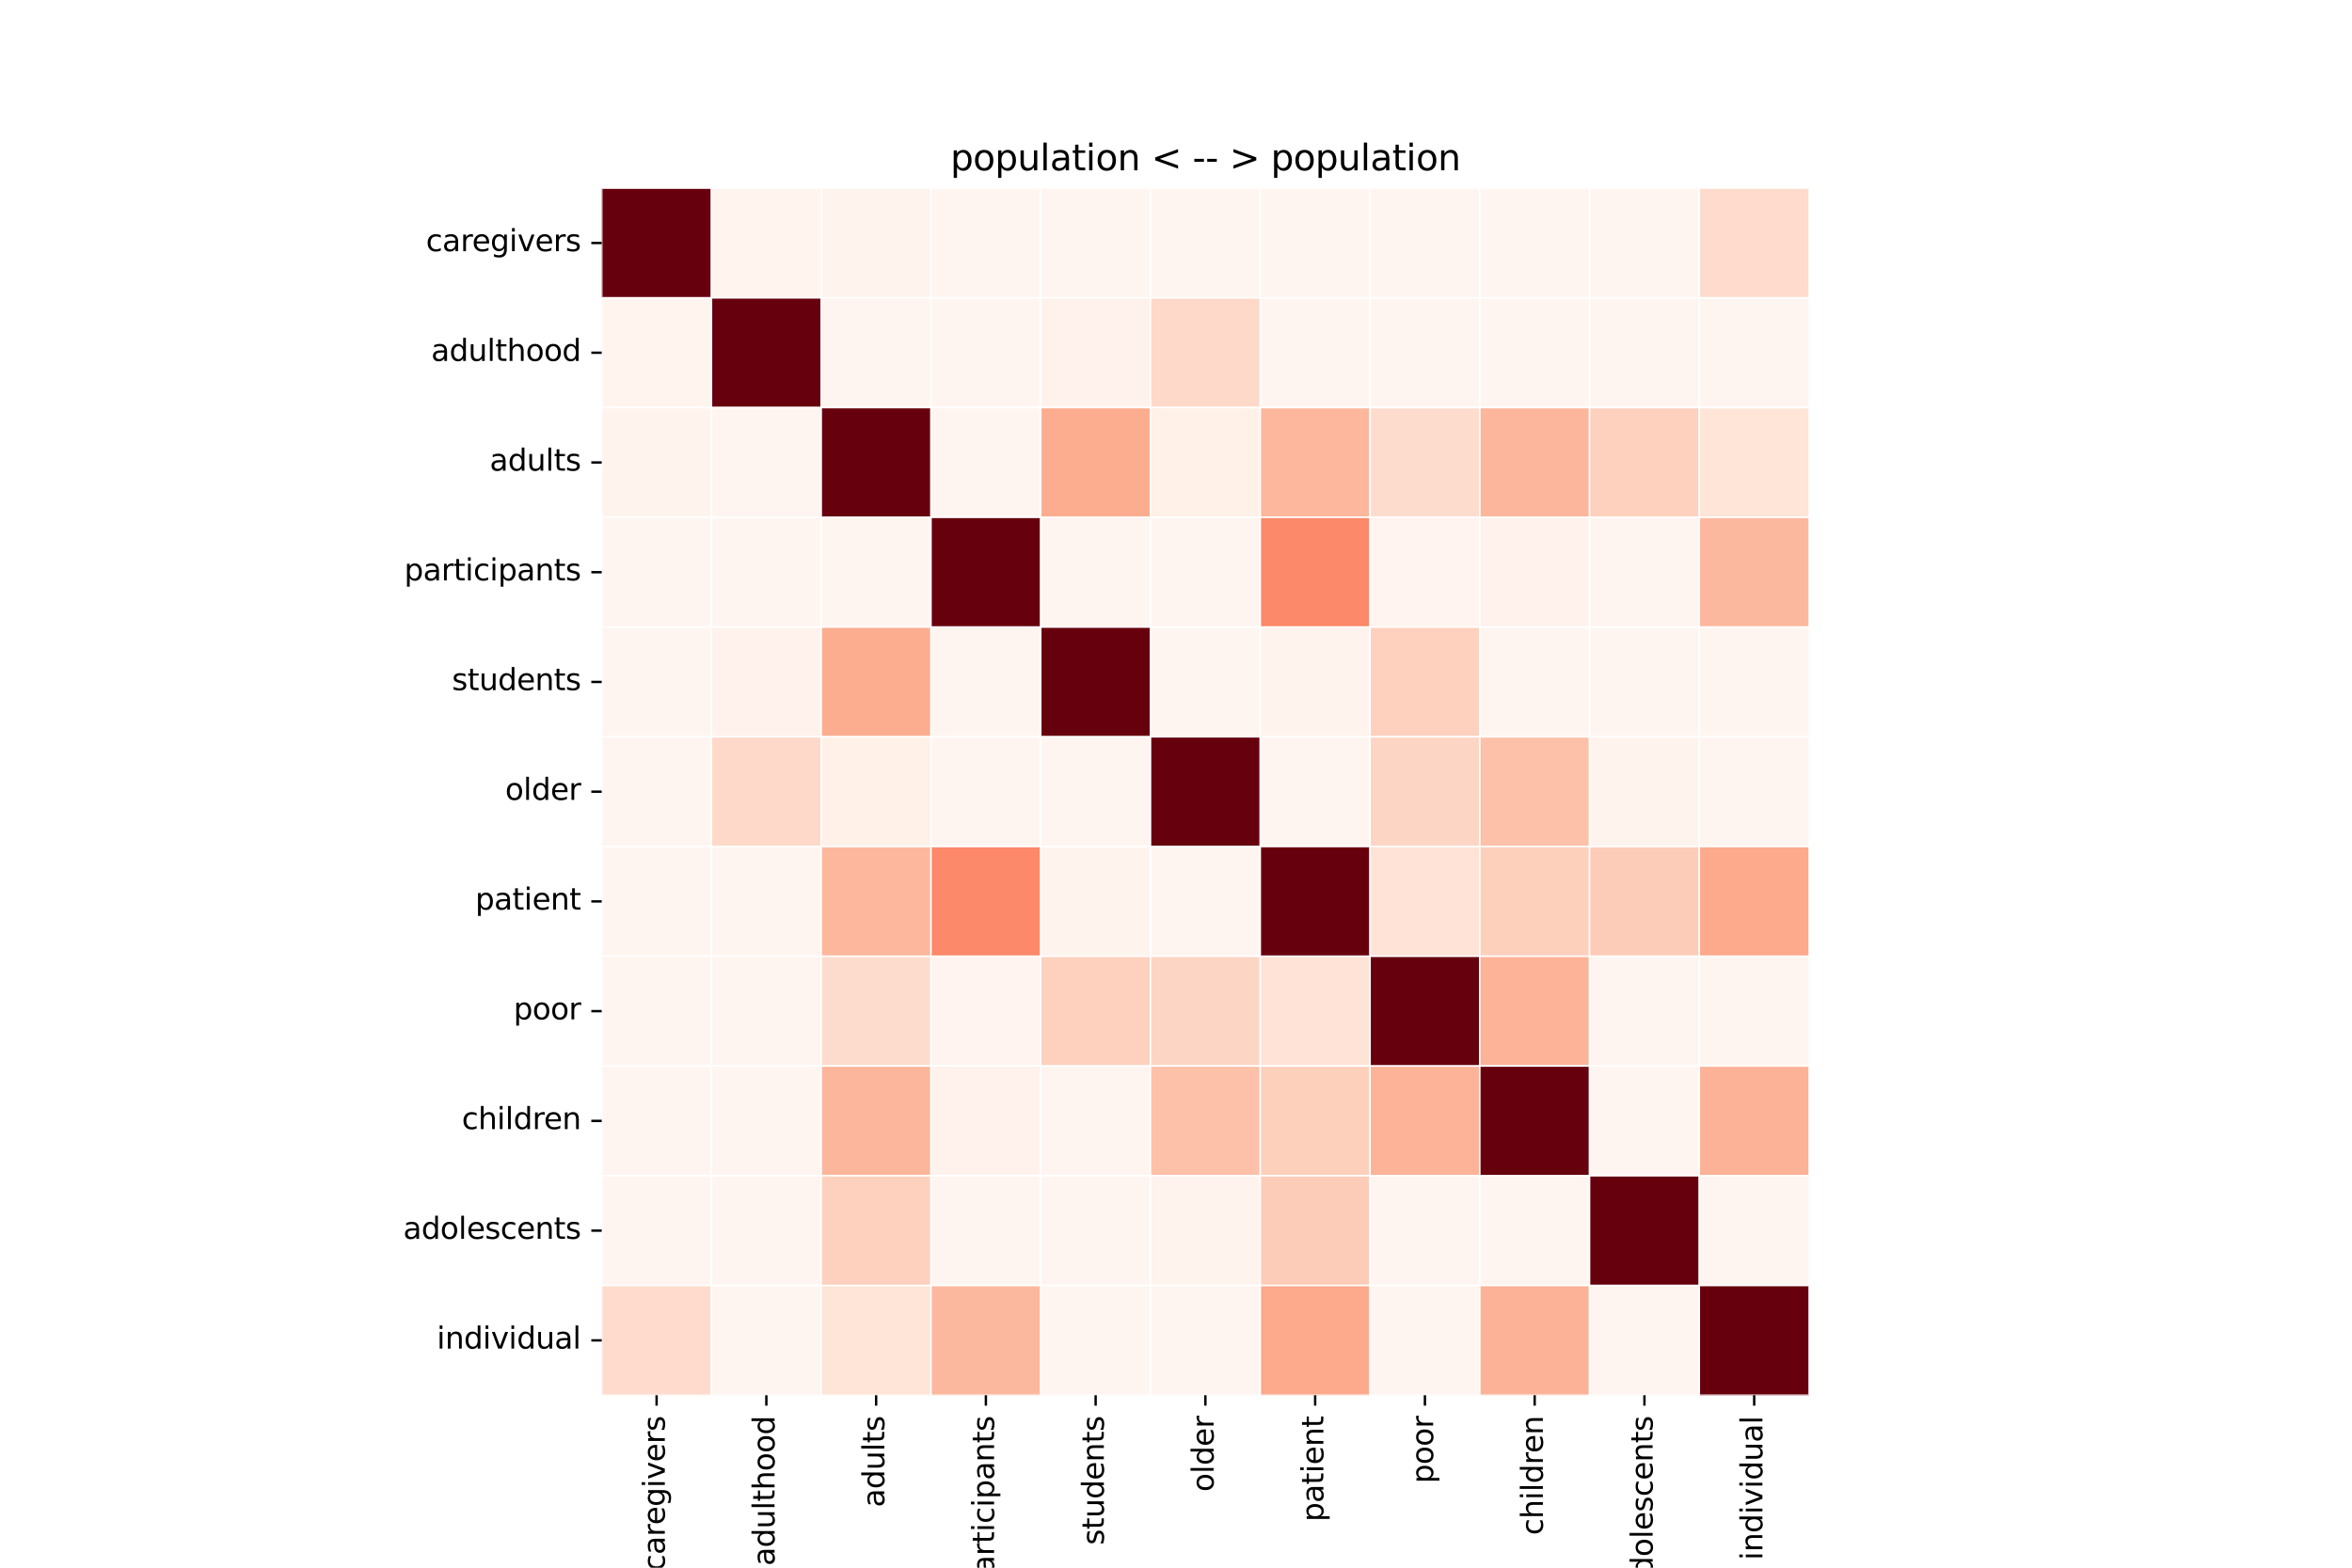 <?xml version="1.0" encoding="utf-8" standalone="no"?>
<!DOCTYPE svg PUBLIC "-//W3C//DTD SVG 1.1//EN"
  "http://www.w3.org/Graphics/SVG/1.1/DTD/svg11.dtd">
<svg xmlns:xlink="http://www.w3.org/1999/xlink" width="792pt" height="528pt" viewBox="0 0 792 528" xmlns="http://www.w3.org/2000/svg" version="1.1">
 <defs>
  <style type="text/css">*{stroke-linejoin: round; stroke-linecap: butt}</style>
 </defs>
 <g id="figure_1">
  <g id="patch_1">
   <path d="M 0 528 
L 792 528 
L 792 0 
L 0 0 
z
" style="fill: #ffffff"/>
  </g>
  <g id="axes_1">
   <g id="patch_2">
    <path d="M 202.62 469.92 
L 609.18 469.92 
L 609.18 63.36 
L 202.62 63.36 
z
" style="fill: #ffffff"/>
   </g>
   <g id="QuadMesh_1">
    <path d="M 202.62 63.36 
L 239.58 63.36 
L 239.58 100.32 
L 202.62 100.32 
L 202.62 63.36 
" clip-path="url(#pc0a62fc8f9)" style="fill: #67000d; stroke: #ffffff; stroke-width: 0.5"/>
    <path d="M 239.58 63.36 
L 276.54 63.36 
L 276.54 100.32 
L 239.58 100.32 
L 239.58 63.36 
" clip-path="url(#pc0a62fc8f9)" style="fill: #fff4ee; stroke: #ffffff; stroke-width: 0.5"/>
    <path d="M 276.54 63.36 
L 313.5 63.36 
L 313.5 100.32 
L 276.54 100.32 
L 276.54 63.36 
" clip-path="url(#pc0a62fc8f9)" style="fill: #fff3ed; stroke: #ffffff; stroke-width: 0.5"/>
    <path d="M 313.5 63.36 
L 350.46 63.36 
L 350.46 100.32 
L 313.5 100.32 
L 313.5 63.36 
" clip-path="url(#pc0a62fc8f9)" style="fill: #fff5f0; stroke: #ffffff; stroke-width: 0.5"/>
    <path d="M 350.46 63.36 
L 387.42 63.36 
L 387.42 100.32 
L 350.46 100.32 
L 350.46 63.36 
" clip-path="url(#pc0a62fc8f9)" style="fill: #fff5f0; stroke: #ffffff; stroke-width: 0.5"/>
    <path d="M 387.42 63.36 
L 424.38 63.36 
L 424.38 100.32 
L 387.42 100.32 
L 387.42 63.36 
" clip-path="url(#pc0a62fc8f9)" style="fill: #fff5f0; stroke: #ffffff; stroke-width: 0.5"/>
    <path d="M 424.38 63.36 
L 461.34 63.36 
L 461.34 100.32 
L 424.38 100.32 
L 424.38 63.36 
" clip-path="url(#pc0a62fc8f9)" style="fill: #fff5f0; stroke: #ffffff; stroke-width: 0.5"/>
    <path d="M 461.34 63.36 
L 498.3 63.36 
L 498.3 100.32 
L 461.34 100.32 
L 461.34 63.36 
" clip-path="url(#pc0a62fc8f9)" style="fill: #fff5f0; stroke: #ffffff; stroke-width: 0.5"/>
    <path d="M 498.3 63.36 
L 535.26 63.36 
L 535.26 100.32 
L 498.3 100.32 
L 498.3 63.36 
" clip-path="url(#pc0a62fc8f9)" style="fill: #fff5f0; stroke: #ffffff; stroke-width: 0.5"/>
    <path d="M 535.26 63.36 
L 572.22 63.36 
L 572.22 100.32 
L 535.26 100.32 
L 535.26 63.36 
" clip-path="url(#pc0a62fc8f9)" style="fill: #fff5f0; stroke: #ffffff; stroke-width: 0.5"/>
    <path d="M 572.22 63.36 
L 609.18 63.36 
L 609.18 100.32 
L 572.22 100.32 
L 572.22 63.36 
" clip-path="url(#pc0a62fc8f9)" style="fill: #fedbcc; stroke: #ffffff; stroke-width: 0.5"/>
    <path d="M 202.62 100.32 
L 239.58 100.32 
L 239.58 137.28 
L 202.62 137.28 
L 202.62 100.32 
" clip-path="url(#pc0a62fc8f9)" style="fill: #fff4ee; stroke: #ffffff; stroke-width: 0.5"/>
    <path d="M 239.58 100.32 
L 276.54 100.32 
L 276.54 137.28 
L 239.58 137.28 
L 239.58 100.32 
" clip-path="url(#pc0a62fc8f9)" style="fill: #67000d; stroke: #ffffff; stroke-width: 0.5"/>
    <path d="M 276.54 100.32 
L 313.5 100.32 
L 313.5 137.28 
L 276.54 137.28 
L 276.54 100.32 
" clip-path="url(#pc0a62fc8f9)" style="fill: #fff5f0; stroke: #ffffff; stroke-width: 0.5"/>
    <path d="M 313.5 100.32 
L 350.46 100.32 
L 350.46 137.28 
L 313.5 137.28 
L 313.5 100.32 
" clip-path="url(#pc0a62fc8f9)" style="fill: #fff5f0; stroke: #ffffff; stroke-width: 0.5"/>
    <path d="M 350.46 100.32 
L 387.42 100.32 
L 387.42 137.28 
L 350.46 137.28 
L 350.46 100.32 
" clip-path="url(#pc0a62fc8f9)" style="fill: #fff2ec; stroke: #ffffff; stroke-width: 0.5"/>
    <path d="M 387.42 100.32 
L 424.38 100.32 
L 424.38 137.28 
L 387.42 137.28 
L 387.42 100.32 
" clip-path="url(#pc0a62fc8f9)" style="fill: #fed9c9; stroke: #ffffff; stroke-width: 0.5"/>
    <path d="M 424.38 100.32 
L 461.34 100.32 
L 461.34 137.28 
L 424.38 137.28 
L 424.38 100.32 
" clip-path="url(#pc0a62fc8f9)" style="fill: #fff5f0; stroke: #ffffff; stroke-width: 0.5"/>
    <path d="M 461.34 100.32 
L 498.3 100.32 
L 498.3 137.28 
L 461.34 137.28 
L 461.34 100.32 
" clip-path="url(#pc0a62fc8f9)" style="fill: #fff5f0; stroke: #ffffff; stroke-width: 0.5"/>
    <path d="M 498.3 100.32 
L 535.26 100.32 
L 535.26 137.28 
L 498.3 137.28 
L 498.3 100.32 
" clip-path="url(#pc0a62fc8f9)" style="fill: #fff5f0; stroke: #ffffff; stroke-width: 0.5"/>
    <path d="M 535.26 100.32 
L 572.22 100.32 
L 572.22 137.28 
L 535.26 137.28 
L 535.26 100.32 
" clip-path="url(#pc0a62fc8f9)" style="fill: #fff5f0; stroke: #ffffff; stroke-width: 0.5"/>
    <path d="M 572.22 100.32 
L 609.18 100.32 
L 609.18 137.28 
L 572.22 137.28 
L 572.22 100.32 
" clip-path="url(#pc0a62fc8f9)" style="fill: #fff5f0; stroke: #ffffff; stroke-width: 0.5"/>
    <path d="M 202.62 137.28 
L 239.58 137.28 
L 239.58 174.24 
L 202.62 174.24 
L 202.62 137.28 
" clip-path="url(#pc0a62fc8f9)" style="fill: #fff3ed; stroke: #ffffff; stroke-width: 0.5"/>
    <path d="M 239.58 137.28 
L 276.54 137.28 
L 276.54 174.24 
L 239.58 174.24 
L 239.58 137.28 
" clip-path="url(#pc0a62fc8f9)" style="fill: #fff5f0; stroke: #ffffff; stroke-width: 0.5"/>
    <path d="M 276.54 137.28 
L 313.5 137.28 
L 313.5 174.24 
L 276.54 174.24 
L 276.54 137.28 
" clip-path="url(#pc0a62fc8f9)" style="fill: #67000d; stroke: #ffffff; stroke-width: 0.5"/>
    <path d="M 313.5 137.28 
L 350.46 137.28 
L 350.46 174.24 
L 313.5 174.24 
L 313.5 137.28 
" clip-path="url(#pc0a62fc8f9)" style="fill: #fff5f0; stroke: #ffffff; stroke-width: 0.5"/>
    <path d="M 350.46 137.28 
L 387.42 137.28 
L 387.42 174.24 
L 350.46 174.24 
L 350.46 137.28 
" clip-path="url(#pc0a62fc8f9)" style="fill: #fcad90; stroke: #ffffff; stroke-width: 0.5"/>
    <path d="M 387.42 137.28 
L 424.38 137.28 
L 424.38 174.24 
L 387.42 174.24 
L 387.42 137.28 
" clip-path="url(#pc0a62fc8f9)" style="fill: #fff0e8; stroke: #ffffff; stroke-width: 0.5"/>
    <path d="M 424.38 137.28 
L 461.34 137.28 
L 461.34 174.24 
L 424.38 174.24 
L 424.38 137.28 
" clip-path="url(#pc0a62fc8f9)" style="fill: #fcb79c; stroke: #ffffff; stroke-width: 0.5"/>
    <path d="M 461.34 137.28 
L 498.3 137.28 
L 498.3 174.24 
L 461.34 174.24 
L 461.34 137.28 
" clip-path="url(#pc0a62fc8f9)" style="fill: #fedccd; stroke: #ffffff; stroke-width: 0.5"/>
    <path d="M 498.3 137.28 
L 535.26 137.28 
L 535.26 174.24 
L 498.3 174.24 
L 498.3 137.28 
" clip-path="url(#pc0a62fc8f9)" style="fill: #fcb69b; stroke: #ffffff; stroke-width: 0.5"/>
    <path d="M 535.26 137.28 
L 572.22 137.28 
L 572.22 174.24 
L 535.26 174.24 
L 535.26 137.28 
" clip-path="url(#pc0a62fc8f9)" style="fill: #fdd1be; stroke: #ffffff; stroke-width: 0.5"/>
    <path d="M 572.22 137.28 
L 609.18 137.28 
L 609.18 174.24 
L 572.22 174.24 
L 572.22 137.28 
" clip-path="url(#pc0a62fc8f9)" style="fill: #fee5d8; stroke: #ffffff; stroke-width: 0.5"/>
    <path d="M 202.62 174.24 
L 239.58 174.24 
L 239.58 211.2 
L 202.62 211.2 
L 202.62 174.24 
" clip-path="url(#pc0a62fc8f9)" style="fill: #fff5f0; stroke: #ffffff; stroke-width: 0.5"/>
    <path d="M 239.58 174.24 
L 276.54 174.24 
L 276.54 211.2 
L 239.58 211.2 
L 239.58 174.24 
" clip-path="url(#pc0a62fc8f9)" style="fill: #fff5f0; stroke: #ffffff; stroke-width: 0.5"/>
    <path d="M 276.54 174.24 
L 313.5 174.24 
L 313.5 211.2 
L 276.54 211.2 
L 276.54 174.24 
" clip-path="url(#pc0a62fc8f9)" style="fill: #fff5f0; stroke: #ffffff; stroke-width: 0.5"/>
    <path d="M 313.5 174.24 
L 350.46 174.24 
L 350.46 211.2 
L 313.5 211.2 
L 313.5 174.24 
" clip-path="url(#pc0a62fc8f9)" style="fill: #67000d; stroke: #ffffff; stroke-width: 0.5"/>
    <path d="M 350.46 174.24 
L 387.42 174.24 
L 387.42 211.2 
L 350.46 211.2 
L 350.46 174.24 
" clip-path="url(#pc0a62fc8f9)" style="fill: #fff5f0; stroke: #ffffff; stroke-width: 0.5"/>
    <path d="M 387.42 174.24 
L 424.38 174.24 
L 424.38 211.2 
L 387.42 211.2 
L 387.42 174.24 
" clip-path="url(#pc0a62fc8f9)" style="fill: #fff5f0; stroke: #ffffff; stroke-width: 0.5"/>
    <path d="M 424.38 174.24 
L 461.34 174.24 
L 461.34 211.2 
L 424.38 211.2 
L 424.38 174.24 
" clip-path="url(#pc0a62fc8f9)" style="fill: #fc8969; stroke: #ffffff; stroke-width: 0.5"/>
    <path d="M 461.34 174.24 
L 498.3 174.24 
L 498.3 211.2 
L 461.34 211.2 
L 461.34 174.24 
" clip-path="url(#pc0a62fc8f9)" style="fill: #fff4ef; stroke: #ffffff; stroke-width: 0.5"/>
    <path d="M 498.3 174.24 
L 535.26 174.24 
L 535.26 211.2 
L 498.3 211.2 
L 498.3 174.24 
" clip-path="url(#pc0a62fc8f9)" style="fill: #fff2ec; stroke: #ffffff; stroke-width: 0.5"/>
    <path d="M 535.26 174.24 
L 572.22 174.24 
L 572.22 211.2 
L 535.26 211.2 
L 535.26 174.24 
" clip-path="url(#pc0a62fc8f9)" style="fill: #fff5f0; stroke: #ffffff; stroke-width: 0.5"/>
    <path d="M 572.22 174.24 
L 609.18 174.24 
L 609.18 211.2 
L 572.22 211.2 
L 572.22 174.24 
" clip-path="url(#pc0a62fc8f9)" style="fill: #fcb89e; stroke: #ffffff; stroke-width: 0.5"/>
    <path d="M 202.62 211.2 
L 239.58 211.2 
L 239.58 248.16 
L 202.62 248.16 
L 202.62 211.2 
" clip-path="url(#pc0a62fc8f9)" style="fill: #fff5f0; stroke: #ffffff; stroke-width: 0.5"/>
    <path d="M 239.58 211.2 
L 276.54 211.2 
L 276.54 248.16 
L 239.58 248.16 
L 239.58 211.2 
" clip-path="url(#pc0a62fc8f9)" style="fill: #fff2ec; stroke: #ffffff; stroke-width: 0.5"/>
    <path d="M 276.54 211.2 
L 313.5 211.2 
L 313.5 248.16 
L 276.54 248.16 
L 276.54 211.2 
" clip-path="url(#pc0a62fc8f9)" style="fill: #fcad90; stroke: #ffffff; stroke-width: 0.5"/>
    <path d="M 313.5 211.2 
L 350.46 211.2 
L 350.46 248.16 
L 313.5 248.16 
L 313.5 211.2 
" clip-path="url(#pc0a62fc8f9)" style="fill: #fff5f0; stroke: #ffffff; stroke-width: 0.5"/>
    <path d="M 350.46 211.2 
L 387.42 211.2 
L 387.42 248.16 
L 350.46 248.16 
L 350.46 211.2 
" clip-path="url(#pc0a62fc8f9)" style="fill: #67000d; stroke: #ffffff; stroke-width: 0.5"/>
    <path d="M 387.42 211.2 
L 424.38 211.2 
L 424.38 248.16 
L 387.42 248.16 
L 387.42 211.2 
" clip-path="url(#pc0a62fc8f9)" style="fill: #fff5f0; stroke: #ffffff; stroke-width: 0.5"/>
    <path d="M 424.38 211.2 
L 461.34 211.2 
L 461.34 248.16 
L 424.38 248.16 
L 424.38 211.2 
" clip-path="url(#pc0a62fc8f9)" style="fill: #fff3ed; stroke: #ffffff; stroke-width: 0.5"/>
    <path d="M 461.34 211.2 
L 498.3 211.2 
L 498.3 248.16 
L 461.34 248.16 
L 461.34 211.2 
" clip-path="url(#pc0a62fc8f9)" style="fill: #fdd1be; stroke: #ffffff; stroke-width: 0.5"/>
    <path d="M 498.3 211.2 
L 535.26 211.2 
L 535.26 248.16 
L 498.3 248.16 
L 498.3 211.2 
" clip-path="url(#pc0a62fc8f9)" style="fill: #fff5f0; stroke: #ffffff; stroke-width: 0.5"/>
    <path d="M 535.26 211.2 
L 572.22 211.2 
L 572.22 248.16 
L 535.26 248.16 
L 535.26 211.2 
" clip-path="url(#pc0a62fc8f9)" style="fill: #fff5f0; stroke: #ffffff; stroke-width: 0.5"/>
    <path d="M 572.22 211.2 
L 609.18 211.2 
L 609.18 248.16 
L 572.22 248.16 
L 572.22 211.2 
" clip-path="url(#pc0a62fc8f9)" style="fill: #fff5f0; stroke: #ffffff; stroke-width: 0.5"/>
    <path d="M 202.62 248.16 
L 239.58 248.16 
L 239.58 285.12 
L 202.62 285.12 
L 202.62 248.16 
" clip-path="url(#pc0a62fc8f9)" style="fill: #fff5f0; stroke: #ffffff; stroke-width: 0.5"/>
    <path d="M 239.58 248.16 
L 276.54 248.16 
L 276.54 285.12 
L 239.58 285.12 
L 239.58 248.16 
" clip-path="url(#pc0a62fc8f9)" style="fill: #fed9c9; stroke: #ffffff; stroke-width: 0.5"/>
    <path d="M 276.54 248.16 
L 313.5 248.16 
L 313.5 285.12 
L 276.54 285.12 
L 276.54 248.16 
" clip-path="url(#pc0a62fc8f9)" style="fill: #fff0e8; stroke: #ffffff; stroke-width: 0.5"/>
    <path d="M 313.5 248.16 
L 350.46 248.16 
L 350.46 285.12 
L 313.5 285.12 
L 313.5 248.16 
" clip-path="url(#pc0a62fc8f9)" style="fill: #fff5f0; stroke: #ffffff; stroke-width: 0.5"/>
    <path d="M 350.46 248.16 
L 387.42 248.16 
L 387.42 285.12 
L 350.46 285.12 
L 350.46 248.16 
" clip-path="url(#pc0a62fc8f9)" style="fill: #fff5f0; stroke: #ffffff; stroke-width: 0.5"/>
    <path d="M 387.42 248.16 
L 424.38 248.16 
L 424.38 285.12 
L 387.42 285.12 
L 387.42 248.16 
" clip-path="url(#pc0a62fc8f9)" style="fill: #67000d; stroke: #ffffff; stroke-width: 0.5"/>
    <path d="M 424.38 248.16 
L 461.34 248.16 
L 461.34 285.12 
L 424.38 285.12 
L 424.38 248.16 
" clip-path="url(#pc0a62fc8f9)" style="fill: #fff5f0; stroke: #ffffff; stroke-width: 0.5"/>
    <path d="M 461.34 248.16 
L 498.3 248.16 
L 498.3 285.12 
L 461.34 285.12 
L 461.34 248.16 
" clip-path="url(#pc0a62fc8f9)" style="fill: #fdd5c4; stroke: #ffffff; stroke-width: 0.5"/>
    <path d="M 498.3 248.16 
L 535.26 248.16 
L 535.26 285.12 
L 498.3 285.12 
L 498.3 248.16 
" clip-path="url(#pc0a62fc8f9)" style="fill: #fcc1a8; stroke: #ffffff; stroke-width: 0.5"/>
    <path d="M 535.26 248.16 
L 572.22 248.16 
L 572.22 285.12 
L 535.26 285.12 
L 535.26 248.16 
" clip-path="url(#pc0a62fc8f9)" style="fill: #fff3ed; stroke: #ffffff; stroke-width: 0.5"/>
    <path d="M 572.22 248.16 
L 609.18 248.16 
L 609.18 285.12 
L 572.22 285.12 
L 572.22 248.16 
" clip-path="url(#pc0a62fc8f9)" style="fill: #fff5f0; stroke: #ffffff; stroke-width: 0.5"/>
    <path d="M 202.62 285.12 
L 239.58 285.12 
L 239.58 322.08 
L 202.62 322.08 
L 202.62 285.12 
" clip-path="url(#pc0a62fc8f9)" style="fill: #fff5f0; stroke: #ffffff; stroke-width: 0.5"/>
    <path d="M 239.58 285.12 
L 276.54 285.12 
L 276.54 322.08 
L 239.58 322.08 
L 239.58 285.12 
" clip-path="url(#pc0a62fc8f9)" style="fill: #fff5f0; stroke: #ffffff; stroke-width: 0.5"/>
    <path d="M 276.54 285.12 
L 313.5 285.12 
L 313.5 322.08 
L 276.54 322.08 
L 276.54 285.12 
" clip-path="url(#pc0a62fc8f9)" style="fill: #fcb79c; stroke: #ffffff; stroke-width: 0.5"/>
    <path d="M 313.5 285.12 
L 350.46 285.12 
L 350.46 322.08 
L 313.5 322.08 
L 313.5 285.12 
" clip-path="url(#pc0a62fc8f9)" style="fill: #fc8969; stroke: #ffffff; stroke-width: 0.5"/>
    <path d="M 350.46 285.12 
L 387.42 285.12 
L 387.42 322.08 
L 350.46 322.08 
L 350.46 285.12 
" clip-path="url(#pc0a62fc8f9)" style="fill: #fff3ed; stroke: #ffffff; stroke-width: 0.5"/>
    <path d="M 387.42 285.12 
L 424.38 285.12 
L 424.38 322.08 
L 387.42 322.08 
L 387.42 285.12 
" clip-path="url(#pc0a62fc8f9)" style="fill: #fff5f0; stroke: #ffffff; stroke-width: 0.5"/>
    <path d="M 424.38 285.12 
L 461.34 285.12 
L 461.34 322.08 
L 424.38 322.08 
L 424.38 285.12 
" clip-path="url(#pc0a62fc8f9)" style="fill: #67000d; stroke: #ffffff; stroke-width: 0.5"/>
    <path d="M 461.34 285.12 
L 498.3 285.12 
L 498.3 322.08 
L 461.34 322.08 
L 461.34 285.12 
" clip-path="url(#pc0a62fc8f9)" style="fill: #fee3d6; stroke: #ffffff; stroke-width: 0.5"/>
    <path d="M 498.3 285.12 
L 535.26 285.12 
L 535.26 322.08 
L 498.3 322.08 
L 498.3 285.12 
" clip-path="url(#pc0a62fc8f9)" style="fill: #fdd0bc; stroke: #ffffff; stroke-width: 0.5"/>
    <path d="M 535.26 285.12 
L 572.22 285.12 
L 572.22 322.08 
L 535.26 322.08 
L 535.26 285.12 
" clip-path="url(#pc0a62fc8f9)" style="fill: #fdccb8; stroke: #ffffff; stroke-width: 0.5"/>
    <path d="M 572.22 285.12 
L 609.18 285.12 
L 609.18 322.08 
L 572.22 322.08 
L 572.22 285.12 
" clip-path="url(#pc0a62fc8f9)" style="fill: #fca98c; stroke: #ffffff; stroke-width: 0.5"/>
    <path d="M 202.62 322.08 
L 239.58 322.08 
L 239.58 359.04 
L 202.62 359.04 
L 202.62 322.08 
" clip-path="url(#pc0a62fc8f9)" style="fill: #fff5f0; stroke: #ffffff; stroke-width: 0.5"/>
    <path d="M 239.58 322.08 
L 276.54 322.08 
L 276.54 359.04 
L 239.58 359.04 
L 239.58 322.08 
" clip-path="url(#pc0a62fc8f9)" style="fill: #fff5f0; stroke: #ffffff; stroke-width: 0.5"/>
    <path d="M 276.54 322.08 
L 313.5 322.08 
L 313.5 359.04 
L 276.54 359.04 
L 276.54 322.08 
" clip-path="url(#pc0a62fc8f9)" style="fill: #fedccd; stroke: #ffffff; stroke-width: 0.5"/>
    <path d="M 313.5 322.08 
L 350.46 322.08 
L 350.46 359.04 
L 313.5 359.04 
L 313.5 322.08 
" clip-path="url(#pc0a62fc8f9)" style="fill: #fff4ef; stroke: #ffffff; stroke-width: 0.5"/>
    <path d="M 350.46 322.08 
L 387.42 322.08 
L 387.42 359.04 
L 350.46 359.04 
L 350.46 322.08 
" clip-path="url(#pc0a62fc8f9)" style="fill: #fdd1be; stroke: #ffffff; stroke-width: 0.5"/>
    <path d="M 387.42 322.08 
L 424.38 322.08 
L 424.38 359.04 
L 387.42 359.04 
L 387.42 322.08 
" clip-path="url(#pc0a62fc8f9)" style="fill: #fdd5c4; stroke: #ffffff; stroke-width: 0.5"/>
    <path d="M 424.38 322.08 
L 461.34 322.08 
L 461.34 359.04 
L 424.38 359.04 
L 424.38 322.08 
" clip-path="url(#pc0a62fc8f9)" style="fill: #fee3d6; stroke: #ffffff; stroke-width: 0.5"/>
    <path d="M 461.34 322.08 
L 498.3 322.08 
L 498.3 359.04 
L 461.34 359.04 
L 461.34 322.08 
" clip-path="url(#pc0a62fc8f9)" style="fill: #67000d; stroke: #ffffff; stroke-width: 0.5"/>
    <path d="M 498.3 322.08 
L 535.26 322.08 
L 535.26 359.04 
L 498.3 359.04 
L 498.3 322.08 
" clip-path="url(#pc0a62fc8f9)" style="fill: #fcb398; stroke: #ffffff; stroke-width: 0.5"/>
    <path d="M 535.26 322.08 
L 572.22 322.08 
L 572.22 359.04 
L 535.26 359.04 
L 535.26 322.08 
" clip-path="url(#pc0a62fc8f9)" style="fill: #fff5f0; stroke: #ffffff; stroke-width: 0.5"/>
    <path d="M 572.22 322.08 
L 609.18 322.08 
L 609.18 359.04 
L 572.22 359.04 
L 572.22 322.08 
" clip-path="url(#pc0a62fc8f9)" style="fill: #fff5f0; stroke: #ffffff; stroke-width: 0.5"/>
    <path d="M 202.62 359.04 
L 239.58 359.04 
L 239.58 396 
L 202.62 396 
L 202.62 359.04 
" clip-path="url(#pc0a62fc8f9)" style="fill: #fff5f0; stroke: #ffffff; stroke-width: 0.5"/>
    <path d="M 239.58 359.04 
L 276.54 359.04 
L 276.54 396 
L 239.58 396 
L 239.58 359.04 
" clip-path="url(#pc0a62fc8f9)" style="fill: #fff5f0; stroke: #ffffff; stroke-width: 0.5"/>
    <path d="M 276.54 359.04 
L 313.5 359.04 
L 313.5 396 
L 276.54 396 
L 276.54 359.04 
" clip-path="url(#pc0a62fc8f9)" style="fill: #fcb69b; stroke: #ffffff; stroke-width: 0.5"/>
    <path d="M 313.5 359.04 
L 350.46 359.04 
L 350.46 396 
L 313.5 396 
L 313.5 359.04 
" clip-path="url(#pc0a62fc8f9)" style="fill: #fff2ec; stroke: #ffffff; stroke-width: 0.5"/>
    <path d="M 350.46 359.04 
L 387.42 359.04 
L 387.42 396 
L 350.46 396 
L 350.46 359.04 
" clip-path="url(#pc0a62fc8f9)" style="fill: #fff5f0; stroke: #ffffff; stroke-width: 0.5"/>
    <path d="M 387.42 359.04 
L 424.38 359.04 
L 424.38 396 
L 387.42 396 
L 387.42 359.04 
" clip-path="url(#pc0a62fc8f9)" style="fill: #fcc1a8; stroke: #ffffff; stroke-width: 0.5"/>
    <path d="M 424.38 359.04 
L 461.34 359.04 
L 461.34 396 
L 424.38 396 
L 424.38 359.04 
" clip-path="url(#pc0a62fc8f9)" style="fill: #fdd0bc; stroke: #ffffff; stroke-width: 0.5"/>
    <path d="M 461.34 359.04 
L 498.3 359.04 
L 498.3 396 
L 461.34 396 
L 461.34 359.04 
" clip-path="url(#pc0a62fc8f9)" style="fill: #fcb398; stroke: #ffffff; stroke-width: 0.5"/>
    <path d="M 498.3 359.04 
L 535.26 359.04 
L 535.26 396 
L 498.3 396 
L 498.3 359.04 
" clip-path="url(#pc0a62fc8f9)" style="fill: #67000d; stroke: #ffffff; stroke-width: 0.5"/>
    <path d="M 535.26 359.04 
L 572.22 359.04 
L 572.22 396 
L 535.26 396 
L 535.26 359.04 
" clip-path="url(#pc0a62fc8f9)" style="fill: #fff5f0; stroke: #ffffff; stroke-width: 0.5"/>
    <path d="M 572.22 359.04 
L 609.18 359.04 
L 609.18 396 
L 572.22 396 
L 572.22 359.04 
" clip-path="url(#pc0a62fc8f9)" style="fill: #fcb296; stroke: #ffffff; stroke-width: 0.5"/>
    <path d="M 202.62 396 
L 239.58 396 
L 239.58 432.96 
L 202.62 432.96 
L 202.62 396 
" clip-path="url(#pc0a62fc8f9)" style="fill: #fff5f0; stroke: #ffffff; stroke-width: 0.5"/>
    <path d="M 239.58 396 
L 276.54 396 
L 276.54 432.96 
L 239.58 432.96 
L 239.58 396 
" clip-path="url(#pc0a62fc8f9)" style="fill: #fff5f0; stroke: #ffffff; stroke-width: 0.5"/>
    <path d="M 276.54 396 
L 313.5 396 
L 313.5 432.96 
L 276.54 432.96 
L 276.54 396 
" clip-path="url(#pc0a62fc8f9)" style="fill: #fdd1be; stroke: #ffffff; stroke-width: 0.5"/>
    <path d="M 313.5 396 
L 350.46 396 
L 350.46 432.96 
L 313.5 432.96 
L 313.5 396 
" clip-path="url(#pc0a62fc8f9)" style="fill: #fff5f0; stroke: #ffffff; stroke-width: 0.5"/>
    <path d="M 350.46 396 
L 387.42 396 
L 387.42 432.96 
L 350.46 432.96 
L 350.46 396 
" clip-path="url(#pc0a62fc8f9)" style="fill: #fff5f0; stroke: #ffffff; stroke-width: 0.5"/>
    <path d="M 387.42 396 
L 424.38 396 
L 424.38 432.96 
L 387.42 432.96 
L 387.42 396 
" clip-path="url(#pc0a62fc8f9)" style="fill: #fff3ed; stroke: #ffffff; stroke-width: 0.5"/>
    <path d="M 424.38 396 
L 461.34 396 
L 461.34 432.96 
L 424.38 432.96 
L 424.38 396 
" clip-path="url(#pc0a62fc8f9)" style="fill: #fdccb8; stroke: #ffffff; stroke-width: 0.5"/>
    <path d="M 461.34 396 
L 498.3 396 
L 498.3 432.96 
L 461.34 432.96 
L 461.34 396 
" clip-path="url(#pc0a62fc8f9)" style="fill: #fff5f0; stroke: #ffffff; stroke-width: 0.5"/>
    <path d="M 498.3 396 
L 535.26 396 
L 535.26 432.96 
L 498.3 432.96 
L 498.3 396 
" clip-path="url(#pc0a62fc8f9)" style="fill: #fff5f0; stroke: #ffffff; stroke-width: 0.5"/>
    <path d="M 535.26 396 
L 572.22 396 
L 572.22 432.96 
L 535.26 432.96 
L 535.26 396 
" clip-path="url(#pc0a62fc8f9)" style="fill: #67000d; stroke: #ffffff; stroke-width: 0.5"/>
    <path d="M 572.22 396 
L 609.18 396 
L 609.18 432.96 
L 572.22 432.96 
L 572.22 396 
" clip-path="url(#pc0a62fc8f9)" style="fill: #fff5f0; stroke: #ffffff; stroke-width: 0.5"/>
    <path d="M 202.62 432.96 
L 239.58 432.96 
L 239.58 469.92 
L 202.62 469.92 
L 202.62 432.96 
" clip-path="url(#pc0a62fc8f9)" style="fill: #fedbcc; stroke: #ffffff; stroke-width: 0.5"/>
    <path d="M 239.58 432.96 
L 276.54 432.96 
L 276.54 469.92 
L 239.58 469.92 
L 239.58 432.96 
" clip-path="url(#pc0a62fc8f9)" style="fill: #fff5f0; stroke: #ffffff; stroke-width: 0.5"/>
    <path d="M 276.54 432.96 
L 313.5 432.96 
L 313.5 469.92 
L 276.54 469.92 
L 276.54 432.96 
" clip-path="url(#pc0a62fc8f9)" style="fill: #fee5d8; stroke: #ffffff; stroke-width: 0.5"/>
    <path d="M 313.5 432.96 
L 350.46 432.96 
L 350.46 469.92 
L 313.5 469.92 
L 313.5 432.96 
" clip-path="url(#pc0a62fc8f9)" style="fill: #fcb89e; stroke: #ffffff; stroke-width: 0.5"/>
    <path d="M 350.46 432.96 
L 387.42 432.96 
L 387.42 469.92 
L 350.46 469.92 
L 350.46 432.96 
" clip-path="url(#pc0a62fc8f9)" style="fill: #fff5f0; stroke: #ffffff; stroke-width: 0.5"/>
    <path d="M 387.42 432.96 
L 424.38 432.96 
L 424.38 469.92 
L 387.42 469.92 
L 387.42 432.96 
" clip-path="url(#pc0a62fc8f9)" style="fill: #fff5f0; stroke: #ffffff; stroke-width: 0.5"/>
    <path d="M 424.38 432.96 
L 461.34 432.96 
L 461.34 469.92 
L 424.38 469.92 
L 424.38 432.96 
" clip-path="url(#pc0a62fc8f9)" style="fill: #fca98c; stroke: #ffffff; stroke-width: 0.5"/>
    <path d="M 461.34 432.96 
L 498.3 432.96 
L 498.3 469.92 
L 461.34 469.92 
L 461.34 432.96 
" clip-path="url(#pc0a62fc8f9)" style="fill: #fff5f0; stroke: #ffffff; stroke-width: 0.5"/>
    <path d="M 498.3 432.96 
L 535.26 432.96 
L 535.26 469.92 
L 498.3 469.92 
L 498.3 432.96 
" clip-path="url(#pc0a62fc8f9)" style="fill: #fcb296; stroke: #ffffff; stroke-width: 0.5"/>
    <path d="M 535.26 432.96 
L 572.22 432.96 
L 572.22 469.92 
L 535.26 469.92 
L 535.26 432.96 
" clip-path="url(#pc0a62fc8f9)" style="fill: #fff5f0; stroke: #ffffff; stroke-width: 0.5"/>
    <path d="M 572.22 432.96 
L 609.18 432.96 
L 609.18 469.92 
L 572.22 469.92 
L 572.22 432.96 
" clip-path="url(#pc0a62fc8f9)" style="fill: #67000d; stroke: #ffffff; stroke-width: 0.5"/>
   </g>
   <g id="matplotlib.axis_1">
    <g id="xtick_1">
     <g id="line2d_1">
      <defs>
       <path id="mbfa4416bcc" d="M 0 0 
L 0 3.5 
" style="stroke: #000000; stroke-width: 0.8"/>
      </defs>
      <g>
       <use xlink:href="#mbfa4416bcc" x="221.1" y="469.92" style="stroke: #000000; stroke-width: 0.8"/>
      </g>
     </g>
     <g id="text_1">
      <!-- caregivers -->
      <g transform="translate(223.859 529.104) rotate(-90) scale(0.1 -0.1)">
       <defs>
        <path id="DejaVuSans-63" d="M 3122 3366 
L 3122 2828 
Q 2878 2963 2633 3030 
Q 2388 3097 2138 3097 
Q 1578 3097 1268 2742 
Q 959 2388 959 1747 
Q 959 1106 1268 751 
Q 1578 397 2138 397 
Q 2388 397 2633 464 
Q 2878 531 3122 666 
L 3122 134 
Q 2881 22 2623 -34 
Q 2366 -91 2075 -91 
Q 1284 -91 818 406 
Q 353 903 353 1747 
Q 353 2603 823 3093 
Q 1294 3584 2113 3584 
Q 2378 3584 2631 3529 
Q 2884 3475 3122 3366 
z
" transform="scale(0.016)"/>
        <path id="DejaVuSans-61" d="M 2194 1759 
Q 1497 1759 1228 1600 
Q 959 1441 959 1056 
Q 959 750 1161 570 
Q 1363 391 1709 391 
Q 2188 391 2477 730 
Q 2766 1069 2766 1631 
L 2766 1759 
L 2194 1759 
z
M 3341 1997 
L 3341 0 
L 2766 0 
L 2766 531 
Q 2569 213 2275 61 
Q 1981 -91 1556 -91 
Q 1019 -91 701 211 
Q 384 513 384 1019 
Q 384 1609 779 1909 
Q 1175 2209 1959 2209 
L 2766 2209 
L 2766 2266 
Q 2766 2663 2505 2880 
Q 2244 3097 1772 3097 
Q 1472 3097 1187 3025 
Q 903 2953 641 2809 
L 641 3341 
Q 956 3463 1253 3523 
Q 1550 3584 1831 3584 
Q 2591 3584 2966 3190 
Q 3341 2797 3341 1997 
z
" transform="scale(0.016)"/>
        <path id="DejaVuSans-72" d="M 2631 2963 
Q 2534 3019 2420 3045 
Q 2306 3072 2169 3072 
Q 1681 3072 1420 2755 
Q 1159 2438 1159 1844 
L 1159 0 
L 581 0 
L 581 3500 
L 1159 3500 
L 1159 2956 
Q 1341 3275 1631 3429 
Q 1922 3584 2338 3584 
Q 2397 3584 2469 3576 
Q 2541 3569 2628 3553 
L 2631 2963 
z
" transform="scale(0.016)"/>
        <path id="DejaVuSans-65" d="M 3597 1894 
L 3597 1613 
L 953 1613 
Q 991 1019 1311 708 
Q 1631 397 2203 397 
Q 2534 397 2845 478 
Q 3156 559 3463 722 
L 3463 178 
Q 3153 47 2828 -22 
Q 2503 -91 2169 -91 
Q 1331 -91 842 396 
Q 353 884 353 1716 
Q 353 2575 817 3079 
Q 1281 3584 2069 3584 
Q 2775 3584 3186 3129 
Q 3597 2675 3597 1894 
z
M 3022 2063 
Q 3016 2534 2758 2815 
Q 2500 3097 2075 3097 
Q 1594 3097 1305 2825 
Q 1016 2553 972 2059 
L 3022 2063 
z
" transform="scale(0.016)"/>
        <path id="DejaVuSans-67" d="M 2906 1791 
Q 2906 2416 2648 2759 
Q 2391 3103 1925 3103 
Q 1463 3103 1205 2759 
Q 947 2416 947 1791 
Q 947 1169 1205 825 
Q 1463 481 1925 481 
Q 2391 481 2648 825 
Q 2906 1169 2906 1791 
z
M 3481 434 
Q 3481 -459 3084 -895 
Q 2688 -1331 1869 -1331 
Q 1566 -1331 1297 -1286 
Q 1028 -1241 775 -1147 
L 775 -588 
Q 1028 -725 1275 -790 
Q 1522 -856 1778 -856 
Q 2344 -856 2625 -561 
Q 2906 -266 2906 331 
L 2906 616 
Q 2728 306 2450 153 
Q 2172 0 1784 0 
Q 1141 0 747 490 
Q 353 981 353 1791 
Q 353 2603 747 3093 
Q 1141 3584 1784 3584 
Q 2172 3584 2450 3431 
Q 2728 3278 2906 2969 
L 2906 3500 
L 3481 3500 
L 3481 434 
z
" transform="scale(0.016)"/>
        <path id="DejaVuSans-69" d="M 603 3500 
L 1178 3500 
L 1178 0 
L 603 0 
L 603 3500 
z
M 603 4863 
L 1178 4863 
L 1178 4134 
L 603 4134 
L 603 4863 
z
" transform="scale(0.016)"/>
        <path id="DejaVuSans-76" d="M 191 3500 
L 800 3500 
L 1894 563 
L 2988 3500 
L 3597 3500 
L 2284 0 
L 1503 0 
L 191 3500 
z
" transform="scale(0.016)"/>
        <path id="DejaVuSans-73" d="M 2834 3397 
L 2834 2853 
Q 2591 2978 2328 3040 
Q 2066 3103 1784 3103 
Q 1356 3103 1142 2972 
Q 928 2841 928 2578 
Q 928 2378 1081 2264 
Q 1234 2150 1697 2047 
L 1894 2003 
Q 2506 1872 2764 1633 
Q 3022 1394 3022 966 
Q 3022 478 2636 193 
Q 2250 -91 1575 -91 
Q 1294 -91 989 -36 
Q 684 19 347 128 
L 347 722 
Q 666 556 975 473 
Q 1284 391 1588 391 
Q 1994 391 2212 530 
Q 2431 669 2431 922 
Q 2431 1156 2273 1281 
Q 2116 1406 1581 1522 
L 1381 1569 
Q 847 1681 609 1914 
Q 372 2147 372 2553 
Q 372 3047 722 3315 
Q 1072 3584 1716 3584 
Q 2034 3584 2315 3537 
Q 2597 3491 2834 3397 
z
" transform="scale(0.016)"/>
       </defs>
       <use xlink:href="#DejaVuSans-63"/>
       <use xlink:href="#DejaVuSans-61" x="54.98"/>
       <use xlink:href="#DejaVuSans-72" x="116.26"/>
       <use xlink:href="#DejaVuSans-65" x="155.123"/>
       <use xlink:href="#DejaVuSans-67" x="216.646"/>
       <use xlink:href="#DejaVuSans-69" x="280.123"/>
       <use xlink:href="#DejaVuSans-76" x="307.906"/>
       <use xlink:href="#DejaVuSans-65" x="367.086"/>
       <use xlink:href="#DejaVuSans-72" x="428.609"/>
       <use xlink:href="#DejaVuSans-73" x="469.723"/>
      </g>
     </g>
    </g>
    <g id="xtick_2">
     <g id="line2d_2">
      <g>
       <use xlink:href="#mbfa4416bcc" x="258.06" y="469.92" style="stroke: #000000; stroke-width: 0.8"/>
      </g>
     </g>
     <g id="text_2">
      <!-- adulthood -->
      <g transform="translate(260.819 527.356) rotate(-90) scale(0.1 -0.1)">
       <defs>
        <path id="DejaVuSans-64" d="M 2906 2969 
L 2906 4863 
L 3481 4863 
L 3481 0 
L 2906 0 
L 2906 525 
Q 2725 213 2448 61 
Q 2172 -91 1784 -91 
Q 1150 -91 751 415 
Q 353 922 353 1747 
Q 353 2572 751 3078 
Q 1150 3584 1784 3584 
Q 2172 3584 2448 3432 
Q 2725 3281 2906 2969 
z
M 947 1747 
Q 947 1113 1208 752 
Q 1469 391 1925 391 
Q 2381 391 2643 752 
Q 2906 1113 2906 1747 
Q 2906 2381 2643 2742 
Q 2381 3103 1925 3103 
Q 1469 3103 1208 2742 
Q 947 2381 947 1747 
z
" transform="scale(0.016)"/>
        <path id="DejaVuSans-75" d="M 544 1381 
L 544 3500 
L 1119 3500 
L 1119 1403 
Q 1119 906 1312 657 
Q 1506 409 1894 409 
Q 2359 409 2629 706 
Q 2900 1003 2900 1516 
L 2900 3500 
L 3475 3500 
L 3475 0 
L 2900 0 
L 2900 538 
Q 2691 219 2414 64 
Q 2138 -91 1772 -91 
Q 1169 -91 856 284 
Q 544 659 544 1381 
z
M 1991 3584 
L 1991 3584 
z
" transform="scale(0.016)"/>
        <path id="DejaVuSans-6c" d="M 603 4863 
L 1178 4863 
L 1178 0 
L 603 0 
L 603 4863 
z
" transform="scale(0.016)"/>
        <path id="DejaVuSans-74" d="M 1172 4494 
L 1172 3500 
L 2356 3500 
L 2356 3053 
L 1172 3053 
L 1172 1153 
Q 1172 725 1289 603 
Q 1406 481 1766 481 
L 2356 481 
L 2356 0 
L 1766 0 
Q 1100 0 847 248 
Q 594 497 594 1153 
L 594 3053 
L 172 3053 
L 172 3500 
L 594 3500 
L 594 4494 
L 1172 4494 
z
" transform="scale(0.016)"/>
        <path id="DejaVuSans-68" d="M 3513 2113 
L 3513 0 
L 2938 0 
L 2938 2094 
Q 2938 2591 2744 2837 
Q 2550 3084 2163 3084 
Q 1697 3084 1428 2787 
Q 1159 2491 1159 1978 
L 1159 0 
L 581 0 
L 581 4863 
L 1159 4863 
L 1159 2956 
Q 1366 3272 1645 3428 
Q 1925 3584 2291 3584 
Q 2894 3584 3203 3211 
Q 3513 2838 3513 2113 
z
" transform="scale(0.016)"/>
        <path id="DejaVuSans-6f" d="M 1959 3097 
Q 1497 3097 1228 2736 
Q 959 2375 959 1747 
Q 959 1119 1226 758 
Q 1494 397 1959 397 
Q 2419 397 2687 759 
Q 2956 1122 2956 1747 
Q 2956 2369 2687 2733 
Q 2419 3097 1959 3097 
z
M 1959 3584 
Q 2709 3584 3137 3096 
Q 3566 2609 3566 1747 
Q 3566 888 3137 398 
Q 2709 -91 1959 -91 
Q 1206 -91 779 398 
Q 353 888 353 1747 
Q 353 2609 779 3096 
Q 1206 3584 1959 3584 
z
" transform="scale(0.016)"/>
       </defs>
       <use xlink:href="#DejaVuSans-61"/>
       <use xlink:href="#DejaVuSans-64" x="61.279"/>
       <use xlink:href="#DejaVuSans-75" x="124.756"/>
       <use xlink:href="#DejaVuSans-6c" x="188.135"/>
       <use xlink:href="#DejaVuSans-74" x="215.918"/>
       <use xlink:href="#DejaVuSans-68" x="255.127"/>
       <use xlink:href="#DejaVuSans-6f" x="318.506"/>
       <use xlink:href="#DejaVuSans-6f" x="379.688"/>
       <use xlink:href="#DejaVuSans-64" x="440.869"/>
      </g>
     </g>
    </g>
    <g id="xtick_3">
     <g id="line2d_3">
      <g>
       <use xlink:href="#mbfa4416bcc" x="295.02" y="469.92" style="stroke: #000000; stroke-width: 0.8"/>
      </g>
     </g>
     <g id="text_3">
      <!-- adults -->
      <g transform="translate(297.779 507.642) rotate(-90) scale(0.1 -0.1)">
       <use xlink:href="#DejaVuSans-61"/>
       <use xlink:href="#DejaVuSans-64" x="61.279"/>
       <use xlink:href="#DejaVuSans-75" x="124.756"/>
       <use xlink:href="#DejaVuSans-6c" x="188.135"/>
       <use xlink:href="#DejaVuSans-74" x="215.918"/>
       <use xlink:href="#DejaVuSans-73" x="255.127"/>
      </g>
     </g>
    </g>
    <g id="xtick_4">
     <g id="line2d_4">
      <g>
       <use xlink:href="#mbfa4416bcc" x="331.98" y="469.92" style="stroke: #000000; stroke-width: 0.8"/>
      </g>
     </g>
     <g id="text_4">
      <!-- participants -->
      <g transform="translate(334.739 536.426) rotate(-90) scale(0.1 -0.1)">
       <defs>
        <path id="DejaVuSans-70" d="M 1159 525 
L 1159 -1331 
L 581 -1331 
L 581 3500 
L 1159 3500 
L 1159 2969 
Q 1341 3281 1617 3432 
Q 1894 3584 2278 3584 
Q 2916 3584 3314 3078 
Q 3713 2572 3713 1747 
Q 3713 922 3314 415 
Q 2916 -91 2278 -91 
Q 1894 -91 1617 61 
Q 1341 213 1159 525 
z
M 3116 1747 
Q 3116 2381 2855 2742 
Q 2594 3103 2138 3103 
Q 1681 3103 1420 2742 
Q 1159 2381 1159 1747 
Q 1159 1113 1420 752 
Q 1681 391 2138 391 
Q 2594 391 2855 752 
Q 3116 1113 3116 1747 
z
" transform="scale(0.016)"/>
        <path id="DejaVuSans-6e" d="M 3513 2113 
L 3513 0 
L 2938 0 
L 2938 2094 
Q 2938 2591 2744 2837 
Q 2550 3084 2163 3084 
Q 1697 3084 1428 2787 
Q 1159 2491 1159 1978 
L 1159 0 
L 581 0 
L 581 3500 
L 1159 3500 
L 1159 2956 
Q 1366 3272 1645 3428 
Q 1925 3584 2291 3584 
Q 2894 3584 3203 3211 
Q 3513 2838 3513 2113 
z
" transform="scale(0.016)"/>
       </defs>
       <use xlink:href="#DejaVuSans-70"/>
       <use xlink:href="#DejaVuSans-61" x="63.477"/>
       <use xlink:href="#DejaVuSans-72" x="124.756"/>
       <use xlink:href="#DejaVuSans-74" x="165.869"/>
       <use xlink:href="#DejaVuSans-69" x="205.078"/>
       <use xlink:href="#DejaVuSans-63" x="232.861"/>
       <use xlink:href="#DejaVuSans-69" x="287.842"/>
       <use xlink:href="#DejaVuSans-70" x="315.625"/>
       <use xlink:href="#DejaVuSans-61" x="379.102"/>
       <use xlink:href="#DejaVuSans-6e" x="440.381"/>
       <use xlink:href="#DejaVuSans-74" x="503.76"/>
       <use xlink:href="#DejaVuSans-73" x="542.969"/>
      </g>
     </g>
    </g>
    <g id="xtick_5">
     <g id="line2d_5">
      <g>
       <use xlink:href="#mbfa4416bcc" x="368.94" y="469.92" style="stroke: #000000; stroke-width: 0.8"/>
      </g>
     </g>
     <g id="text_5">
      <!-- students -->
      <g transform="translate(371.699 520.356) rotate(-90) scale(0.1 -0.1)">
       <use xlink:href="#DejaVuSans-73"/>
       <use xlink:href="#DejaVuSans-74" x="52.1"/>
       <use xlink:href="#DejaVuSans-75" x="91.309"/>
       <use xlink:href="#DejaVuSans-64" x="154.688"/>
       <use xlink:href="#DejaVuSans-65" x="218.164"/>
       <use xlink:href="#DejaVuSans-6e" x="279.688"/>
       <use xlink:href="#DejaVuSans-74" x="343.066"/>
       <use xlink:href="#DejaVuSans-73" x="382.275"/>
      </g>
     </g>
    </g>
    <g id="xtick_6">
     <g id="line2d_6">
      <g>
       <use xlink:href="#mbfa4416bcc" x="405.9" y="469.92" style="stroke: #000000; stroke-width: 0.8"/>
      </g>
     </g>
     <g id="text_6">
      <!-- older -->
      <g transform="translate(408.659 502.429) rotate(-90) scale(0.1 -0.1)">
       <use xlink:href="#DejaVuSans-6f"/>
       <use xlink:href="#DejaVuSans-6c" x="61.182"/>
       <use xlink:href="#DejaVuSans-64" x="88.965"/>
       <use xlink:href="#DejaVuSans-65" x="152.441"/>
       <use xlink:href="#DejaVuSans-72" x="213.965"/>
      </g>
     </g>
    </g>
    <g id="xtick_7">
     <g id="line2d_7">
      <g>
       <use xlink:href="#mbfa4416bcc" x="442.86" y="469.92" style="stroke: #000000; stroke-width: 0.8"/>
      </g>
     </g>
     <g id="text_7">
      <!-- patient -->
      <g transform="translate(445.619 512.506) rotate(-90) scale(0.1 -0.1)">
       <use xlink:href="#DejaVuSans-70"/>
       <use xlink:href="#DejaVuSans-61" x="63.477"/>
       <use xlink:href="#DejaVuSans-74" x="124.756"/>
       <use xlink:href="#DejaVuSans-69" x="163.965"/>
       <use xlink:href="#DejaVuSans-65" x="191.748"/>
       <use xlink:href="#DejaVuSans-6e" x="253.271"/>
       <use xlink:href="#DejaVuSans-74" x="316.65"/>
      </g>
     </g>
    </g>
    <g id="xtick_8">
     <g id="line2d_8">
      <g>
       <use xlink:href="#mbfa4416bcc" x="479.82" y="469.92" style="stroke: #000000; stroke-width: 0.8"/>
      </g>
     </g>
     <g id="text_8">
      <!-- poor -->
      <g transform="translate(482.579 499.617) rotate(-90) scale(0.1 -0.1)">
       <use xlink:href="#DejaVuSans-70"/>
       <use xlink:href="#DejaVuSans-6f" x="63.477"/>
       <use xlink:href="#DejaVuSans-6f" x="124.658"/>
       <use xlink:href="#DejaVuSans-72" x="185.84"/>
      </g>
     </g>
    </g>
    <g id="xtick_9">
     <g id="line2d_9">
      <g>
       <use xlink:href="#mbfa4416bcc" x="516.78" y="469.92" style="stroke: #000000; stroke-width: 0.8"/>
      </g>
     </g>
     <g id="text_9">
      <!-- children -->
      <g transform="translate(519.539 517.037) rotate(-90) scale(0.1 -0.1)">
       <use xlink:href="#DejaVuSans-63"/>
       <use xlink:href="#DejaVuSans-68" x="54.98"/>
       <use xlink:href="#DejaVuSans-69" x="118.359"/>
       <use xlink:href="#DejaVuSans-6c" x="146.143"/>
       <use xlink:href="#DejaVuSans-64" x="173.926"/>
       <use xlink:href="#DejaVuSans-72" x="237.402"/>
       <use xlink:href="#DejaVuSans-65" x="276.266"/>
       <use xlink:href="#DejaVuSans-6e" x="337.789"/>
      </g>
     </g>
    </g>
    <g id="xtick_10">
     <g id="line2d_10">
      <g>
       <use xlink:href="#mbfa4416bcc" x="553.74" y="469.92" style="stroke: #000000; stroke-width: 0.8"/>
      </g>
     </g>
     <g id="text_10">
      <!-- adolescents -->
      <g transform="translate(556.499 536.775) rotate(-90) scale(0.1 -0.1)">
       <use xlink:href="#DejaVuSans-61"/>
       <use xlink:href="#DejaVuSans-64" x="61.279"/>
       <use xlink:href="#DejaVuSans-6f" x="124.756"/>
       <use xlink:href="#DejaVuSans-6c" x="185.938"/>
       <use xlink:href="#DejaVuSans-65" x="213.721"/>
       <use xlink:href="#DejaVuSans-73" x="275.244"/>
       <use xlink:href="#DejaVuSans-63" x="327.344"/>
       <use xlink:href="#DejaVuSans-65" x="382.324"/>
       <use xlink:href="#DejaVuSans-6e" x="443.848"/>
       <use xlink:href="#DejaVuSans-74" x="507.227"/>
       <use xlink:href="#DejaVuSans-73" x="546.436"/>
      </g>
     </g>
    </g>
    <g id="xtick_11">
     <g id="line2d_11">
      <g>
       <use xlink:href="#mbfa4416bcc" x="590.7" y="469.92" style="stroke: #000000; stroke-width: 0.8"/>
      </g>
     </g>
     <g id="text_11">
      <!-- individual -->
      <g transform="translate(593.459 525.451) rotate(-90) scale(0.1 -0.1)">
       <use xlink:href="#DejaVuSans-69"/>
       <use xlink:href="#DejaVuSans-6e" x="27.783"/>
       <use xlink:href="#DejaVuSans-64" x="91.162"/>
       <use xlink:href="#DejaVuSans-69" x="154.639"/>
       <use xlink:href="#DejaVuSans-76" x="182.422"/>
       <use xlink:href="#DejaVuSans-69" x="241.602"/>
       <use xlink:href="#DejaVuSans-64" x="269.385"/>
       <use xlink:href="#DejaVuSans-75" x="332.861"/>
       <use xlink:href="#DejaVuSans-61" x="396.24"/>
       <use xlink:href="#DejaVuSans-6c" x="457.52"/>
      </g>
     </g>
    </g>
   </g>
   <g id="matplotlib.axis_2">
    <g id="ytick_1">
     <g id="line2d_12">
      <defs>
       <path id="m7dae7cfcac" d="M 0 0 
L -3.5 0 
" style="stroke: #000000; stroke-width: 0.8"/>
      </defs>
      <g>
       <use xlink:href="#m7dae7cfcac" x="202.62" y="81.84" style="stroke: #000000; stroke-width: 0.8"/>
      </g>
     </g>
     <g id="text_12">
      <!-- caregivers -->
      <g transform="translate(143.436 84.599) scale(0.1 -0.1)">
       <use xlink:href="#DejaVuSans-63"/>
       <use xlink:href="#DejaVuSans-61" x="54.98"/>
       <use xlink:href="#DejaVuSans-72" x="116.26"/>
       <use xlink:href="#DejaVuSans-65" x="155.123"/>
       <use xlink:href="#DejaVuSans-67" x="216.646"/>
       <use xlink:href="#DejaVuSans-69" x="280.123"/>
       <use xlink:href="#DejaVuSans-76" x="307.906"/>
       <use xlink:href="#DejaVuSans-65" x="367.086"/>
       <use xlink:href="#DejaVuSans-72" x="428.609"/>
       <use xlink:href="#DejaVuSans-73" x="469.723"/>
      </g>
     </g>
    </g>
    <g id="ytick_2">
     <g id="line2d_13">
      <g>
       <use xlink:href="#m7dae7cfcac" x="202.62" y="118.8" style="stroke: #000000; stroke-width: 0.8"/>
      </g>
     </g>
     <g id="text_13">
      <!-- adulthood -->
      <g transform="translate(145.184 121.559) scale(0.1 -0.1)">
       <use xlink:href="#DejaVuSans-61"/>
       <use xlink:href="#DejaVuSans-64" x="61.279"/>
       <use xlink:href="#DejaVuSans-75" x="124.756"/>
       <use xlink:href="#DejaVuSans-6c" x="188.135"/>
       <use xlink:href="#DejaVuSans-74" x="215.918"/>
       <use xlink:href="#DejaVuSans-68" x="255.127"/>
       <use xlink:href="#DejaVuSans-6f" x="318.506"/>
       <use xlink:href="#DejaVuSans-6f" x="379.688"/>
       <use xlink:href="#DejaVuSans-64" x="440.869"/>
      </g>
     </g>
    </g>
    <g id="ytick_3">
     <g id="line2d_14">
      <g>
       <use xlink:href="#m7dae7cfcac" x="202.62" y="155.76" style="stroke: #000000; stroke-width: 0.8"/>
      </g>
     </g>
     <g id="text_14">
      <!-- adults -->
      <g transform="translate(164.898 158.519) scale(0.1 -0.1)">
       <use xlink:href="#DejaVuSans-61"/>
       <use xlink:href="#DejaVuSans-64" x="61.279"/>
       <use xlink:href="#DejaVuSans-75" x="124.756"/>
       <use xlink:href="#DejaVuSans-6c" x="188.135"/>
       <use xlink:href="#DejaVuSans-74" x="215.918"/>
       <use xlink:href="#DejaVuSans-73" x="255.127"/>
      </g>
     </g>
    </g>
    <g id="ytick_4">
     <g id="line2d_15">
      <g>
       <use xlink:href="#m7dae7cfcac" x="202.62" y="192.72" style="stroke: #000000; stroke-width: 0.8"/>
      </g>
     </g>
     <g id="text_15">
      <!-- participants -->
      <g transform="translate(136.114 195.479) scale(0.1 -0.1)">
       <use xlink:href="#DejaVuSans-70"/>
       <use xlink:href="#DejaVuSans-61" x="63.477"/>
       <use xlink:href="#DejaVuSans-72" x="124.756"/>
       <use xlink:href="#DejaVuSans-74" x="165.869"/>
       <use xlink:href="#DejaVuSans-69" x="205.078"/>
       <use xlink:href="#DejaVuSans-63" x="232.861"/>
       <use xlink:href="#DejaVuSans-69" x="287.842"/>
       <use xlink:href="#DejaVuSans-70" x="315.625"/>
       <use xlink:href="#DejaVuSans-61" x="379.102"/>
       <use xlink:href="#DejaVuSans-6e" x="440.381"/>
       <use xlink:href="#DejaVuSans-74" x="503.76"/>
       <use xlink:href="#DejaVuSans-73" x="542.969"/>
      </g>
     </g>
    </g>
    <g id="ytick_5">
     <g id="line2d_16">
      <g>
       <use xlink:href="#m7dae7cfcac" x="202.62" y="229.68" style="stroke: #000000; stroke-width: 0.8"/>
      </g>
     </g>
     <g id="text_16">
      <!-- students -->
      <g transform="translate(152.184 232.439) scale(0.1 -0.1)">
       <use xlink:href="#DejaVuSans-73"/>
       <use xlink:href="#DejaVuSans-74" x="52.1"/>
       <use xlink:href="#DejaVuSans-75" x="91.309"/>
       <use xlink:href="#DejaVuSans-64" x="154.688"/>
       <use xlink:href="#DejaVuSans-65" x="218.164"/>
       <use xlink:href="#DejaVuSans-6e" x="279.688"/>
       <use xlink:href="#DejaVuSans-74" x="343.066"/>
       <use xlink:href="#DejaVuSans-73" x="382.275"/>
      </g>
     </g>
    </g>
    <g id="ytick_6">
     <g id="line2d_17">
      <g>
       <use xlink:href="#m7dae7cfcac" x="202.62" y="266.64" style="stroke: #000000; stroke-width: 0.8"/>
      </g>
     </g>
     <g id="text_17">
      <!-- older -->
      <g transform="translate(170.111 269.399) scale(0.1 -0.1)">
       <use xlink:href="#DejaVuSans-6f"/>
       <use xlink:href="#DejaVuSans-6c" x="61.182"/>
       <use xlink:href="#DejaVuSans-64" x="88.965"/>
       <use xlink:href="#DejaVuSans-65" x="152.441"/>
       <use xlink:href="#DejaVuSans-72" x="213.965"/>
      </g>
     </g>
    </g>
    <g id="ytick_7">
     <g id="line2d_18">
      <g>
       <use xlink:href="#m7dae7cfcac" x="202.62" y="303.6" style="stroke: #000000; stroke-width: 0.8"/>
      </g>
     </g>
     <g id="text_18">
      <!-- patient -->
      <g transform="translate(160.034 306.359) scale(0.1 -0.1)">
       <use xlink:href="#DejaVuSans-70"/>
       <use xlink:href="#DejaVuSans-61" x="63.477"/>
       <use xlink:href="#DejaVuSans-74" x="124.756"/>
       <use xlink:href="#DejaVuSans-69" x="163.965"/>
       <use xlink:href="#DejaVuSans-65" x="191.748"/>
       <use xlink:href="#DejaVuSans-6e" x="253.271"/>
       <use xlink:href="#DejaVuSans-74" x="316.65"/>
      </g>
     </g>
    </g>
    <g id="ytick_8">
     <g id="line2d_19">
      <g>
       <use xlink:href="#m7dae7cfcac" x="202.62" y="340.56" style="stroke: #000000; stroke-width: 0.8"/>
      </g>
     </g>
     <g id="text_19">
      <!-- poor -->
      <g transform="translate(172.923 343.319) scale(0.1 -0.1)">
       <use xlink:href="#DejaVuSans-70"/>
       <use xlink:href="#DejaVuSans-6f" x="63.477"/>
       <use xlink:href="#DejaVuSans-6f" x="124.658"/>
       <use xlink:href="#DejaVuSans-72" x="185.84"/>
      </g>
     </g>
    </g>
    <g id="ytick_9">
     <g id="line2d_20">
      <g>
       <use xlink:href="#m7dae7cfcac" x="202.62" y="377.52" style="stroke: #000000; stroke-width: 0.8"/>
      </g>
     </g>
     <g id="text_20">
      <!-- children -->
      <g transform="translate(155.503 380.279) scale(0.1 -0.1)">
       <use xlink:href="#DejaVuSans-63"/>
       <use xlink:href="#DejaVuSans-68" x="54.98"/>
       <use xlink:href="#DejaVuSans-69" x="118.359"/>
       <use xlink:href="#DejaVuSans-6c" x="146.143"/>
       <use xlink:href="#DejaVuSans-64" x="173.926"/>
       <use xlink:href="#DejaVuSans-72" x="237.402"/>
       <use xlink:href="#DejaVuSans-65" x="276.266"/>
       <use xlink:href="#DejaVuSans-6e" x="337.789"/>
      </g>
     </g>
    </g>
    <g id="ytick_10">
     <g id="line2d_21">
      <g>
       <use xlink:href="#m7dae7cfcac" x="202.62" y="414.48" style="stroke: #000000; stroke-width: 0.8"/>
      </g>
     </g>
     <g id="text_21">
      <!-- adolescents -->
      <g transform="translate(135.765 417.239) scale(0.1 -0.1)">
       <use xlink:href="#DejaVuSans-61"/>
       <use xlink:href="#DejaVuSans-64" x="61.279"/>
       <use xlink:href="#DejaVuSans-6f" x="124.756"/>
       <use xlink:href="#DejaVuSans-6c" x="185.938"/>
       <use xlink:href="#DejaVuSans-65" x="213.721"/>
       <use xlink:href="#DejaVuSans-73" x="275.244"/>
       <use xlink:href="#DejaVuSans-63" x="327.344"/>
       <use xlink:href="#DejaVuSans-65" x="382.324"/>
       <use xlink:href="#DejaVuSans-6e" x="443.848"/>
       <use xlink:href="#DejaVuSans-74" x="507.227"/>
       <use xlink:href="#DejaVuSans-73" x="546.436"/>
      </g>
     </g>
    </g>
    <g id="ytick_11">
     <g id="line2d_22">
      <g>
       <use xlink:href="#m7dae7cfcac" x="202.62" y="451.44" style="stroke: #000000; stroke-width: 0.8"/>
      </g>
     </g>
     <g id="text_22">
      <!-- individual -->
      <g transform="translate(147.089 454.199) scale(0.1 -0.1)">
       <use xlink:href="#DejaVuSans-69"/>
       <use xlink:href="#DejaVuSans-6e" x="27.783"/>
       <use xlink:href="#DejaVuSans-64" x="91.162"/>
       <use xlink:href="#DejaVuSans-69" x="154.639"/>
       <use xlink:href="#DejaVuSans-76" x="182.422"/>
       <use xlink:href="#DejaVuSans-69" x="241.602"/>
       <use xlink:href="#DejaVuSans-64" x="269.385"/>
       <use xlink:href="#DejaVuSans-75" x="332.861"/>
       <use xlink:href="#DejaVuSans-61" x="396.24"/>
       <use xlink:href="#DejaVuSans-6c" x="457.52"/>
      </g>
     </g>
    </g>
   </g>
   <g id="text_23">
    <!-- population &lt; - - &gt; population -->
    <g transform="translate(320.031 57.36) scale(0.12 -0.12)">
     <defs>
      <path id="DejaVuSans-20" transform="scale(0.016)"/>
      <path id="DejaVuSans-3c" d="M 4684 3150 
L 1459 2003 
L 4684 863 
L 4684 294 
L 678 1747 
L 678 2266 
L 4684 3719 
L 4684 3150 
z
" transform="scale(0.016)"/>
      <path id="DejaVuSans-2d" d="M 313 2009 
L 1997 2009 
L 1997 1497 
L 313 1497 
L 313 2009 
z
" transform="scale(0.016)"/>
      <path id="DejaVuSans-3e" d="M 678 3150 
L 678 3719 
L 4684 2266 
L 4684 1747 
L 678 294 
L 678 863 
L 3897 2003 
L 678 3150 
z
" transform="scale(0.016)"/>
     </defs>
     <use xlink:href="#DejaVuSans-70"/>
     <use xlink:href="#DejaVuSans-6f" x="63.477"/>
     <use xlink:href="#DejaVuSans-70" x="124.658"/>
     <use xlink:href="#DejaVuSans-75" x="188.135"/>
     <use xlink:href="#DejaVuSans-6c" x="251.514"/>
     <use xlink:href="#DejaVuSans-61" x="279.297"/>
     <use xlink:href="#DejaVuSans-74" x="340.576"/>
     <use xlink:href="#DejaVuSans-69" x="379.785"/>
     <use xlink:href="#DejaVuSans-6f" x="407.568"/>
     <use xlink:href="#DejaVuSans-6e" x="468.75"/>
     <use xlink:href="#DejaVuSans-20" x="532.129"/>
     <use xlink:href="#DejaVuSans-3c" x="563.916"/>
     <use xlink:href="#DejaVuSans-20" x="647.705"/>
     <use xlink:href="#DejaVuSans-2d" x="679.492"/>
     <use xlink:href="#DejaVuSans-2d" x="715.576"/>
     <use xlink:href="#DejaVuSans-20" x="751.66"/>
     <use xlink:href="#DejaVuSans-3e" x="783.447"/>
     <use xlink:href="#DejaVuSans-20" x="867.236"/>
     <use xlink:href="#DejaVuSans-70" x="899.023"/>
     <use xlink:href="#DejaVuSans-6f" x="962.5"/>
     <use xlink:href="#DejaVuSans-70" x="1023.682"/>
     <use xlink:href="#DejaVuSans-75" x="1087.158"/>
     <use xlink:href="#DejaVuSans-6c" x="1150.537"/>
     <use xlink:href="#DejaVuSans-61" x="1178.32"/>
     <use xlink:href="#DejaVuSans-74" x="1239.6"/>
     <use xlink:href="#DejaVuSans-69" x="1278.809"/>
     <use xlink:href="#DejaVuSans-6f" x="1306.592"/>
     <use xlink:href="#DejaVuSans-6e" x="1367.773"/>
    </g>
   </g>
  </g>
 </g>
 <defs>
  <clipPath id="pc0a62fc8f9">
   <rect x="202.62" y="63.36" width="406.56" height="406.56"/>
  </clipPath>
 </defs>
</svg>
